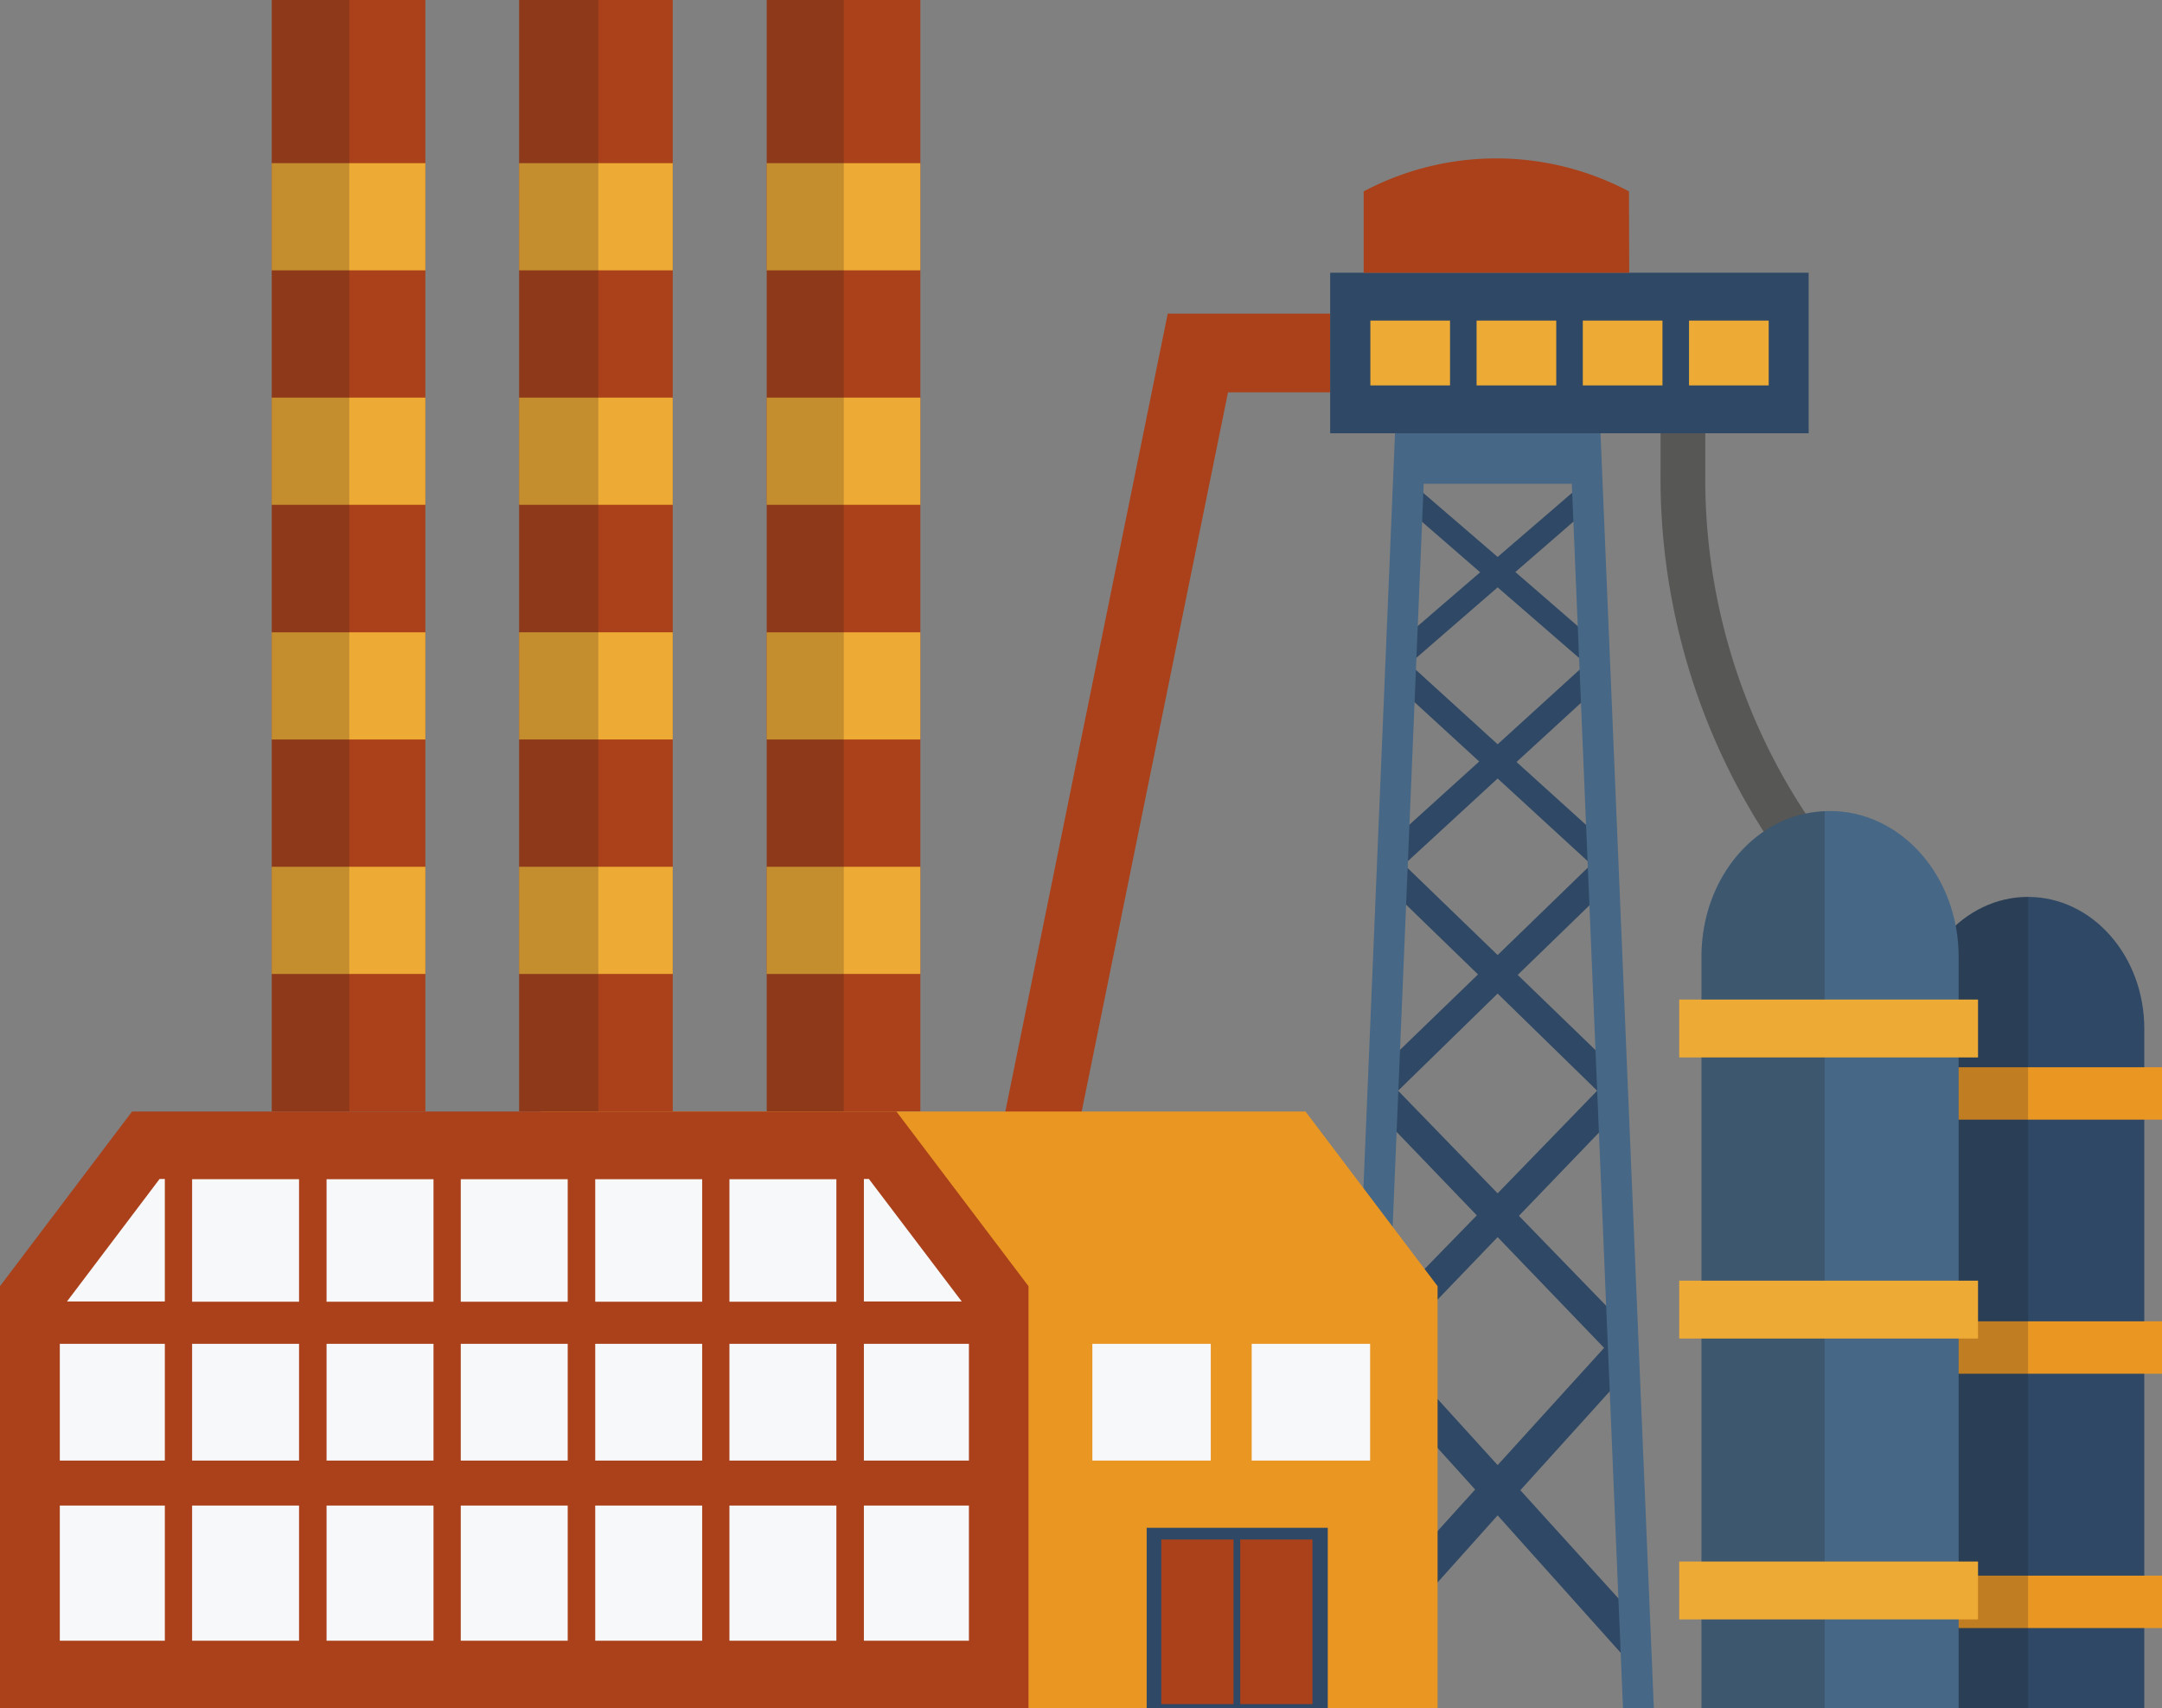 <svg xmlns="http://www.w3.org/2000/svg" viewBox="0 0 90.37 71.41"><rect x="0" y="0" width="90.37" height="71.41" fill="#808080" stroke="none"/><title>Depositphotos_87521750_13</title><g data-name="Layer 2"><g data-name="Layer 1"><path d="M84.77 37.49c-2.68 0-4.86 2.46-4.86 5.49v28.43h9.72V43c0-3.05-2.18-5.51-4.86-5.51z" fill="#2e4865"/><path fill="#ea9623" d="M79.07 44.61h11.3v2.19h-11.3z"/><path fill="#ea9623" d="M79.07 55.23h11.3v2.19h-11.3z"/><path fill="#ea9623" d="M79.07 65.86h11.3v2.19h-11.3z"/><path d="M84.77 37.49c-2.68 0-4.86 2.46-4.86 5.49v28.43h4.86z" fill="#1d1d1b" opacity=".2"/><path d="M75.76 37.55l-.24-.29a27.46 27.46 0 0 1-6.11-17.5v-2.3h1.87v2.3A25.43 25.43 0 0 0 76.93 36l.24.29z" fill="#575756"/><path d="M76.49 33.9c-3 0-5.37 2.72-5.37 6.08v31.43h10.75V40c0-3.38-2.41-6.1-5.38-6.1z" fill="#466785"/><path d="M76.27 33.91c-2.87.09-5.15 2.8-5.15 6.09v31.41h5.15z" fill="#1d1d1b" opacity=".2"/><path fill="#aa411a" d="M11.36 0h6.42v46.46h-6.42z"/><path fill="#edaa34" d="M11.36 6.82h6.42v4.48h-6.42z"/><path fill="#edaa34" d="M11.36 16.62h6.42v4.48h-6.42z"/><path fill="#edaa34" d="M11.36 26.43h6.42v4.48h-6.42z"/><path fill="#edaa34" d="M11.36 36.23h6.42v4.48h-6.42z"/><path fill="#aa411a" d="M21.7 0h6.42v46.46H21.7z"/><path fill="#edaa34" d="M21.7 6.82h6.42v4.48H21.7z"/><path fill="#edaa34" d="M21.7 16.62h6.42v4.48H21.7z"/><path fill="#edaa34" d="M21.7 26.43h6.42v4.48H21.7z"/><path fill="#edaa34" d="M21.7 36.23h6.42v4.48H21.7z"/><path fill="#aa411a" d="M32.05 0h6.42v46.46h-6.42z"/><path fill="#edaa34" d="M32.05 6.82h6.42v4.48h-6.42z"/><path fill="#edaa34" d="M32.05 16.62h6.42v4.48h-6.42z"/><path fill="#edaa34" d="M32.05 26.43h6.42v4.48h-6.42z"/><path fill="#edaa34" d="M32.05 36.23h6.42v4.48h-6.42z"/><g opacity=".2" fill="#1d1d1b"><path d="M11.36 0h3.24v46.46h-3.24z"/><path d="M21.7 0h3.31v46.46H21.7z"/><path d="M32.05 0h3.22v46.46h-3.22z"/></g><path fill="#aa411a" d="M44.52 49.87l-3.05-.7 7.34-36.06h6.79v3.29h-4.27l-6.81 33.47z"/><path d="M63.34 23.91l3.55-3.08-.54-.78-3.75 3.23-3.74-3.22-.54.78 3.55 3.08-3.75 3.23.37.62-.41.62 3.75 3.44-4 3.62.39.7-.44.7 4 3.88-4.23 4.09.42.79-.47.79 4.23 4.4-4.53 4.65.44.9-.5.91 4.52 5-4.86 5.38.66 1.44 5.14-5.74 5.14 5.74.66-1.44-4.85-5.35 4.52-5-.5-.91.44-.9-4.52-4.66 4.23-4.4-.47-.79.42-.79-4.23-4.09 4-3.88-.44-.7.39-.7-4-3.62 3.75-3.44-.41-.62.37-.62zm3.71 32.43l-4.45 4.9-4.45-4.9 4.45-4.63zm-.29-10.75l-4.16 4.29-4.16-4.29 4.16-4.06zm-.25-9.46l-3.91 3.79-3.91-3.78 3.91-3.6zm-7.6-8.38l3.69-3.2 3.69 3.2-3.69 3.36z" fill="#2e4865"/><path fill="#466785" d="M57.37 71.41l2.14-51.19h6.19l2.14 51.19h1.29l-2.23-53.3h-8.59l-2.23 53.3h1.29z"/><path fill="#ea9623" d="M54.57 46.46H22.62l-5.53 7.3v17.65h43V53.76l-5.52-7.3z"/><path fill="#2e4865" d="M47.93 63.86h7.57v7.55h-7.57z"/><path fill="#aa411a" d="M48.54 64.35h3.02v6.88h-3.02z"/><path fill="#aa411a" d="M51.84 64.35h3.02v6.88h-3.02z"/><path fill="#edaa34" d="M70.19 41.78h12.49v2.42H70.19z"/><path fill="#edaa34" d="M70.19 53.53h12.49v2.42H70.19z"/><path fill="#edaa34" d="M70.19 65.27h12.49v2.42H70.19z"/><path fill="#aa411a" d="M37.47 46.46H5.52L0 53.76v17.65h42.99V53.76l-5.52-7.3z"/><path fill="#2e4865" d="M55.6 11.4h20v6.71h-20z"/><path d="M68.09 8A11.84 11.84 0 0 0 57 8v3.4h11.1z" fill="#aa411a"/><path fill="#f7f8f9" d="M40.2 54.4l-3.88-5.12h-.21v5.12h4.09z"/><path fill="#f7f8f9" d="M30.49 49.29h4.47v5.12h-4.47z"/><path fill="#f7f8f9" d="M6.67 49.28L2.8 54.4h4.09v-5.12h-.22z"/><path fill="#f7f8f9" d="M24.88 49.29h4.47v5.12h-4.47z"/><path fill="#f7f8f9" d="M13.65 49.29h4.47v5.12h-4.47z"/><path fill="#f7f8f9" d="M8.03 49.29h4.47v5.12H8.03z"/><path fill="#f7f8f9" d="M19.26 49.29h4.47v5.12h-4.47z"/><path fill="#f7f8f9" d="M36.11 62.93h4.39v5.65h-4.39z"/><path fill="#f7f8f9" d="M2.5 62.93h4.39v5.65H2.5z"/><path fill="#f7f8f9" d="M30.49 62.93h4.47v5.65h-4.47z"/><path fill="#f7f8f9" d="M24.88 62.93h4.47v5.65h-4.47z"/><path fill="#f7f8f9" d="M19.26 62.93h4.47v5.65h-4.47z"/><path fill="#f7f8f9" d="M8.03 62.93h4.47v5.65H8.03z"/><path fill="#f7f8f9" d="M13.65 62.93h4.47v5.65h-4.47z"/><path fill="#f7f8f9" d="M19.26 56.17h4.47v4.88h-4.47z"/><path fill="#f7f8f9" d="M13.65 56.17h4.47v4.88h-4.47z"/><path fill="#f7f8f9" d="M2.5 56.17h4.39v4.88H2.5z"/><path fill="#f7f8f9" d="M30.49 56.17h4.47v4.88h-4.47z"/><path fill="#f7f8f9" d="M8.03 56.17h4.47v4.88H8.03z"/><path fill="#f7f8f9" d="M36.11 56.17h4.39v4.88h-4.39z"/><path fill="#f7f8f9" d="M24.88 56.17h4.47v4.88h-4.47z"/><path fill="#edaa34" d="M57.28 13.4h3.33v2.71h-3.33z"/><path fill="#edaa34" d="M61.72 13.4h3.33v2.71h-3.33z"/><path fill="#edaa34" d="M66.16 13.4h3.33v2.71h-3.33z"/><path fill="#edaa34" d="M70.6 13.4h3.33v2.71H70.6z"/><path fill="#f7f8f9" d="M45.66 56.17h4.95v4.88h-4.95z"/><path fill="#f7f8f9" d="M52.32 56.17h4.95v4.88h-4.95z"/></g></g></svg>
